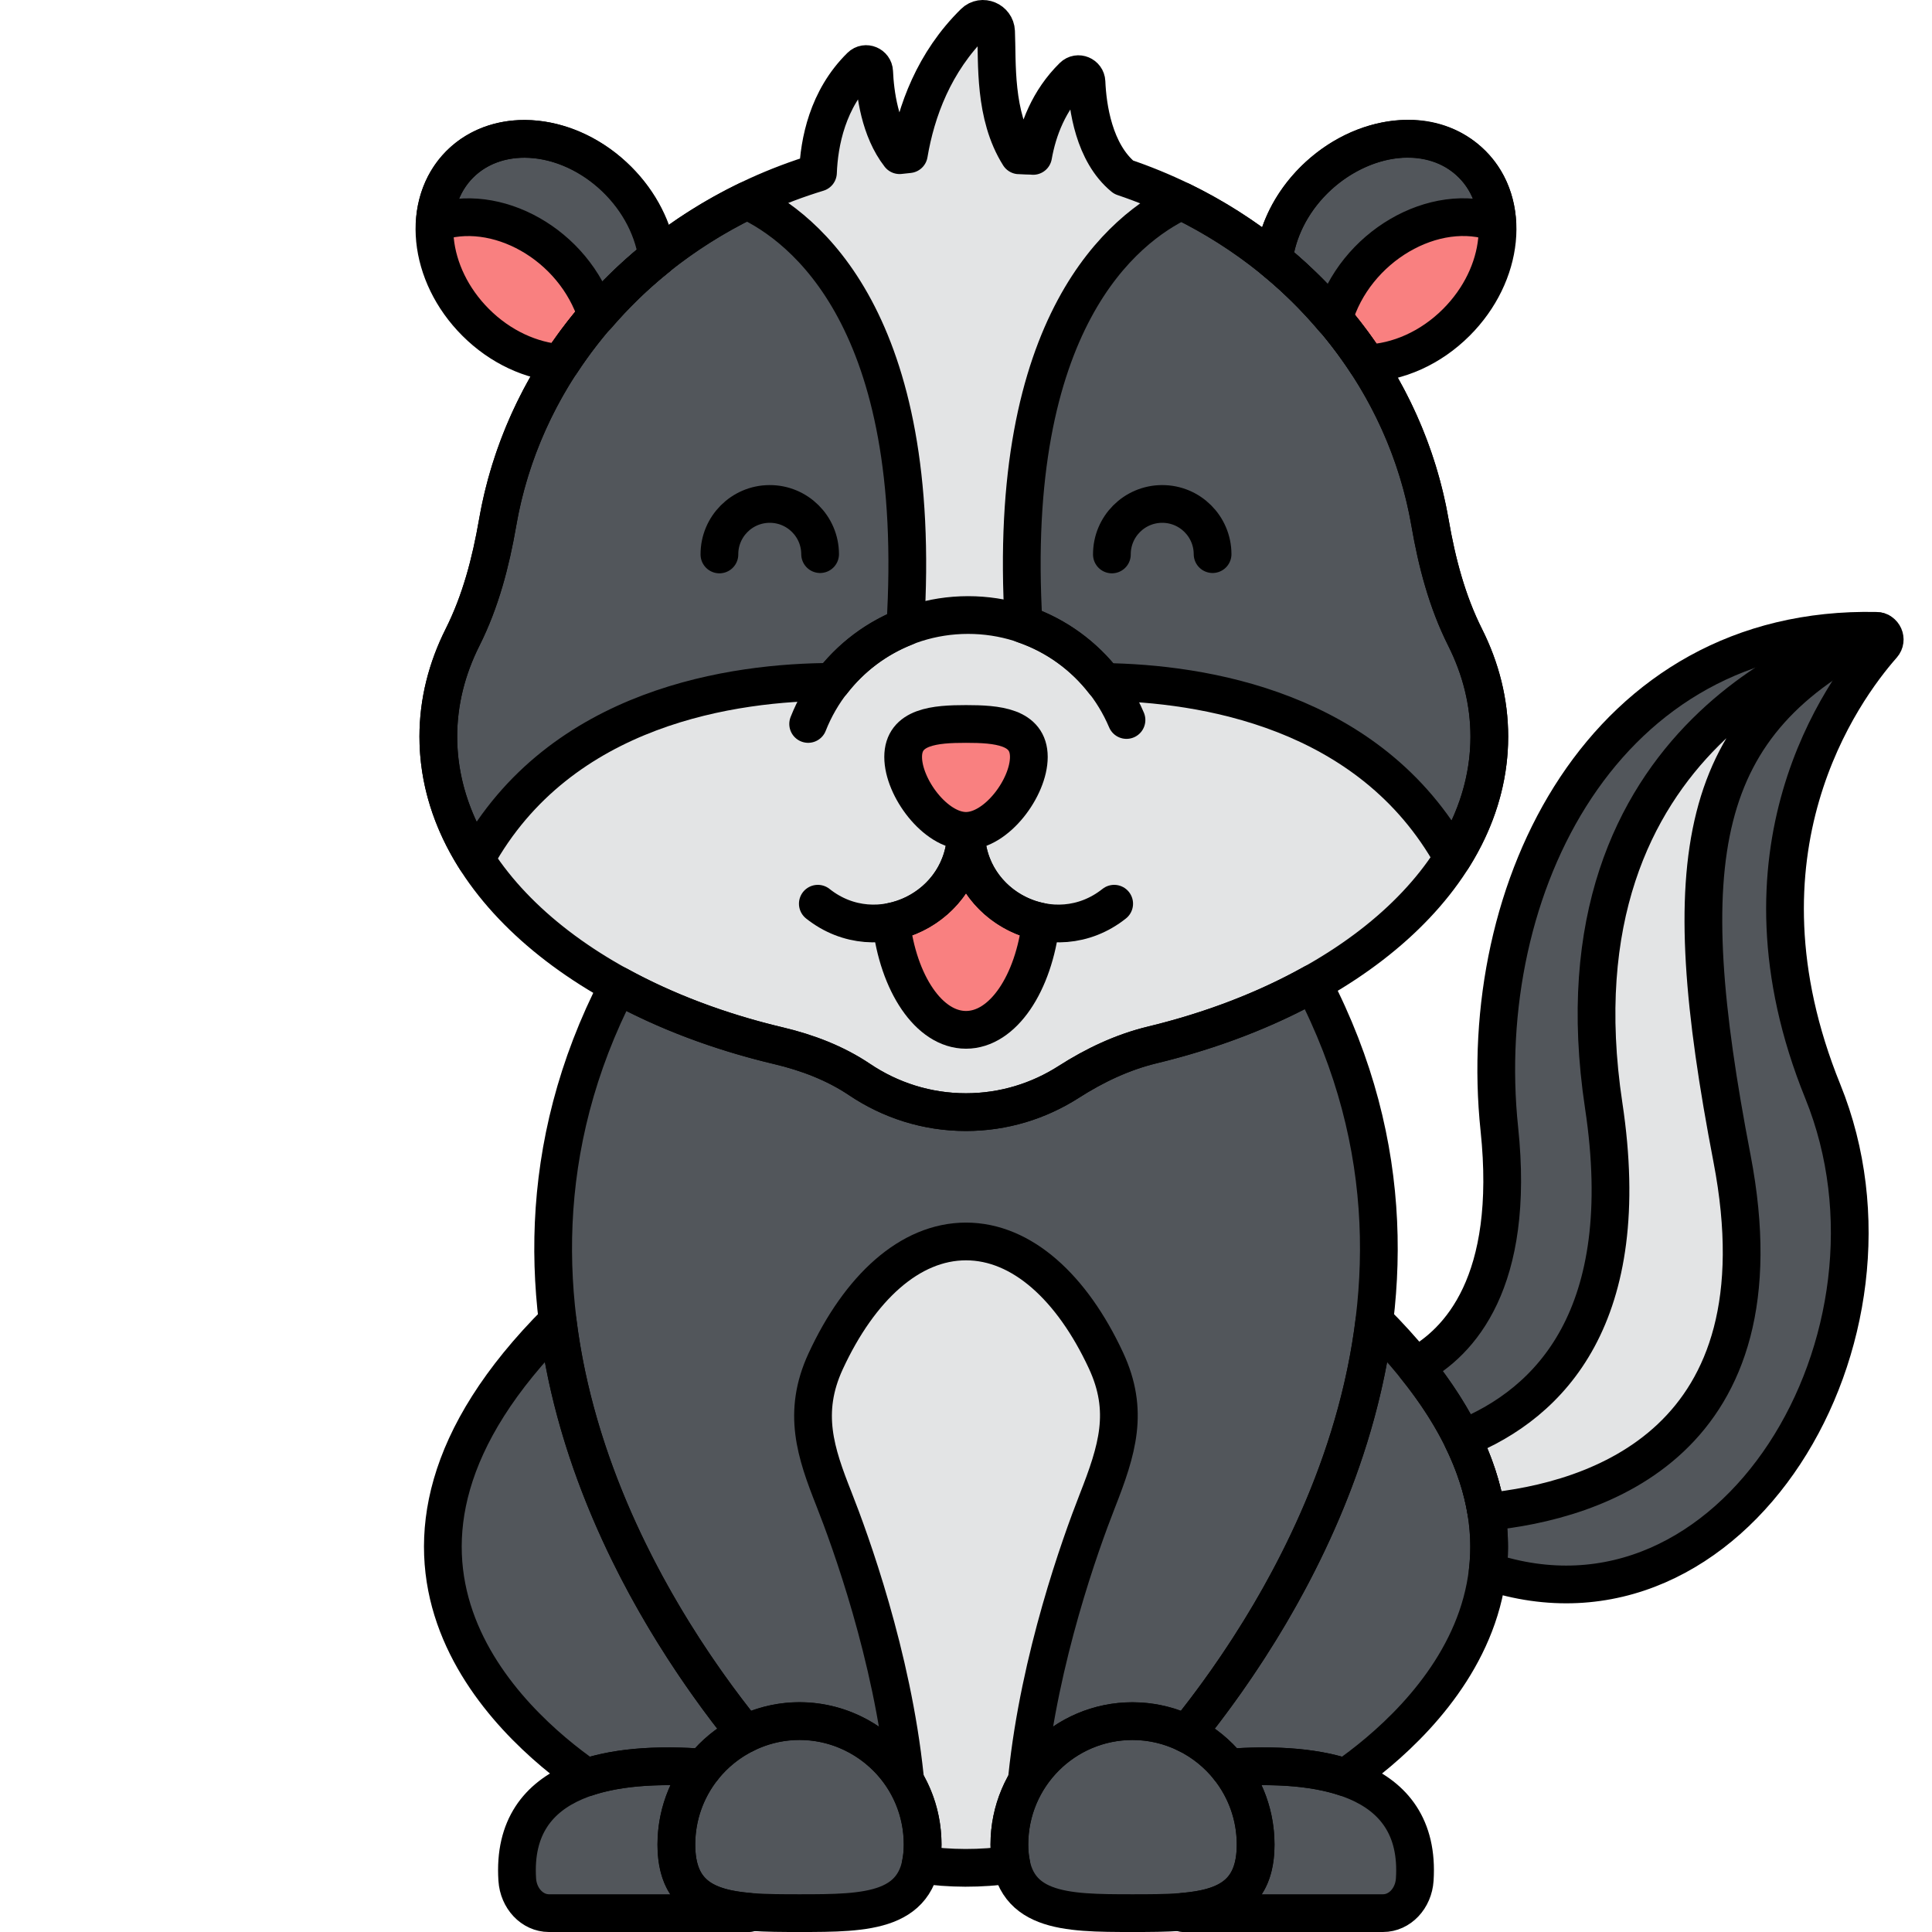 <?xml version="1.0" encoding="utf-8"?>
<!-- Generator: Adobe Illustrator 22.0.0, SVG Export Plug-In . SVG Version: 6.00 Build 0)  -->
<svg version="1.1" xmlns="http://www.w3.org/2000/svg" xmlns:xlink="http://www.w3.org/1999/xlink" x="0px" y="0px"
	 viewBox="0 0 256 256" style="enable-background:new 0 0 256 256;" xml:space="preserve">
<style type="text/css">
	.st0{fill:#F9BD55;}
	.st1{fill:#F4DBCE;}
	.st2{fill:#52565B;}
	.st3{fill:#FD605B;}
	.st4{fill:#F98080;}
	.st5{fill:#F9E63A;}
	.st6{fill:#039BE6;}
	.st7{fill:none;stroke:#000000;stroke-width:5;stroke-linecap:round;stroke-linejoin:round;stroke-miterlimit:10;}
	.st8{fill:#7D3D1A;}
	.st9{fill:#EAA250;}
	.st10{fill:#DD7F57;}
	.st11{fill:#FFC097;}
	.st12{fill:#F49667;}
	.st13{fill:#F89422;}
	.st14{fill:#E3E4E5;}
	.st15{fill:#6E7175;}
	.st16{fill:#46BAF9;}
	.st17{fill:#D9F3FF;}
	.st18{fill:#828487;}
	.st19{fill:#A8AEB2;}
	.st20{fill:#C9CDD1;}
	.st21{fill:#8CD8F9;}
	.st22{fill:#1AA7E5;}
	.st23{fill:#ACE7FC;}
	.st24{fill:#FFFFFF;}
	.st25{fill:#9E512B;}
	.st26{fill:#7ED5FC;}
	.st27{fill:#7CCC4E;}
	.st28{fill:#3AA03A;}
	.st29{fill:#FCB1B1;}
	.st30{fill:#F76E23;}
	.st31{fill:#C16A44;}
	.st32{fill:#B796EA;}
</style>
<g id="Layer_1">
</g>
<g id="Layer_2">
</g>
<g id="Layer_3">
</g>
<g id="Layer_4">
</g>
<g id="Layer_5">
</g>
<g id="Layer_6">
</g>
<g id="Layer_7">
</g>
<g id="Layer_8">
</g>
<g id="Layer_9">
</g>
<g id="Layer_10">
</g>
<g id="Layer_11">
</g>
<g id="Layer_12">
</g>
<g id="Layer_13">
</g>
<g id="Layer_14">
</g>
<g id="Layer_15">
</g>
<g id="Layer_16">
</g>
<g id="Layer_17">
</g>
<g id="Layer_18">
</g>
<g id="Layer_19">
</g>
<g id="Layer_20">
</g>
<g id="Layer_21">
</g>
<g id="Layer_22">
</g>
<g id="Layer_23">
</g>
<g id="Layer_24">
</g>
<g id="Layer_25">
</g>
<g id="Layer_26">
</g>
<g id="Layer_27">
</g>
<g id="Layer_28">
</g>
<g id="Layer_29">
</g>
<g id="Layer_30">
</g>
<g id="Layer_31">
</g>
<g id="Layer_32">
</g>
<g id="Layer_33">
</g>
<g id="Layer_34">
</g>
<g id="Layer_35">
</g>
<g id="Layer_36">
</g>
<g id="Layer_37">
</g>
<g id="Layer_38">
</g>
<g id="Layer_39">
</g>
<g id="Layer_40">
</g>
<g id="Layer_41">
</g>
<g id="Layer_42">
</g>
<g id="Layer_43">
</g>
<g id="Layer_44">
</g>
<g id="Layer_45">
</g>
<g id="Layer_46">
</g>
<g id="Layer_47">
</g>
<g id="Layer_48">
</g>
<g id="Layer_49">
</g>
<g id="Layer_50">
</g>
<g id="Layer_51">
</g>
<g id="Layer_52">
</g>
<g id="Layer_53">
</g>
<g id="Layer_54">
</g>
<g id="Layer_55">
</g>
<g id="Layer_56">
</g>
<g id="Layer_57">
</g>
<g id="Layer_58">
	<g>
		<path class="st2" d="M89.622,244.414c0-3.856,1.339-7.393,3.566-10.189l0,0c-11.43-0.858-25.558,0.856-24.649,14.835
			c0.162,2.498,1.992,4.441,4.203,4.441h26.491v-0.184C93.571,252.833,89.622,251.048,89.622,244.414z"/>
		<path class="st2" d="M162.812,234.225c2.227,2.796,3.566,6.333,3.566,10.189c0,6.634-3.948,8.419-9.611,8.902v0.184h26.491
			c2.21,0,4.04-1.943,4.203-4.441C188.37,235.081,174.242,233.367,162.812,234.225z"/>
		<path class="st2" d="M152.69,138.457c-3.957,0.956-7.653,2.708-11.081,4.904c-3.955,2.534-8.619,4.001-13.62,4.001
			c-5.203,0-10.04-1.591-14.093-4.318c-3.236-2.177-6.934-3.577-10.729-4.476c-7.867-1.863-15.048-4.6-21.262-8.015
			c-22.295,43.143,4.305,83.678,16.858,99.189c10.846-5.342,23.491,2.599,23.491,14.671c0,0.993-0.103,1.861-0.272,2.649
			c3.823,0.566,7.979,0.6,12.037,0c-0.169-0.788-0.272-1.656-0.272-2.649c0-9.033,7.305-16.355,16.315-16.355
			c2.579,0,5.008,0.616,7.176,1.684c12.577-15.541,39.256-56.205,16.726-99.442C167.762,133.767,160.575,136.552,152.69,138.457z"/>
		<path class="st14" d="M128,164.5c-7.439,0-14.104,6.158-18.597,15.878c-3.141,6.796-1.327,12.112,1.095,18.243
			c2.16,5.469,7.727,20.747,9.398,36.805v0.507c1.481,2.434,2.358,5.313,2.358,8.481c0,0.993-0.103,1.861-0.272,2.649
			c3.823,0.566,7.979,0.6,12.037,0c-0.169-0.788-0.272-1.656-0.272-2.649c0-3.169,0.914-6.117,2.47-8.623l-0.112-0.365
			c1.643-15.781,7.047-30.808,9.283-36.512c2.668-6.808,4.282-11.938,1.15-18.664C142.046,170.604,135.407,164.5,128,164.5z"/>
		<g>
			<path class="st2" d="M166.378,244.414c0,9.033-7.305,9.086-16.315,9.086s-16.315-0.053-16.315-9.086s7.305-16.355,16.315-16.355
				S166.378,235.381,166.378,244.414z"/>
			<path class="st2" d="M122.253,244.414c0,9.033-7.305,9.086-16.315,9.086s-16.315-0.053-16.315-9.086s7.305-16.355,16.315-16.355
				S122.253,235.381,122.253,244.414z"/>
		</g>
		<path class="st2" d="M182.114,175.048c-2.124,17.178-9.506,32.214-16.506,43.103c-0.006,0.009-0.012,0.018-0.018,0.028
			c-2.578,4.008-5.411,7.93-8.352,11.565c2.175,1.071,4.078,2.603,5.575,4.484c5.146-0.386,10.836-0.253,15.459,1.29
			C188.457,228.42,213.322,206.233,182.114,175.048z"/>
		<path class="st2" d="M98.762,229.743L98.762,229.743L98.762,229.743c-3.223-3.983-6.429-8.447-9.402-13.224
			c-0.005-0.008-0.01-0.017-0.016-0.025c-6.675-10.734-13.441-25.124-15.459-41.446c-31.209,31.185-6.343,53.373,3.842,60.469
			c4.623-1.543,10.313-1.675,15.459-1.29C94.684,232.346,96.588,230.814,98.762,229.743z"/>
		<path class="st2" d="M248.606,83.591c-36.144-0.773-53.29,34.087-49.932,66.028c2.127,20.23-5.229,28.247-11.145,31.425
			c8.247,10.226,10.515,19.36,9.6,27.158c32.549,10.863,57.54-31.201,44.401-63.584c-12.893-31.777,2.554-53.049,7.918-59.127
			C250.094,84.759,249.582,83.612,248.606,83.591z"/>
		<path class="st14" d="M248.925,83.645c-5.188,1.38-43.892,13.385-36.425,62.855c4.212,27.901-7.097,39.448-18.752,44.13
			c1.666,3.39,2.69,6.632,3.19,9.712c14.486-1.407,39.811-9.149,32.562-46.842c-7.624-39.646-5.021-57.786,19.577-69.788
			C249.027,83.689,248.98,83.661,248.925,83.645z"/>
		<path class="st14" d="M194.127,84.435c-2.381-4.74-3.734-9.927-4.641-15.17c-3.677-21.26-19.525-38.68-40.615-45.789
			c-3.941-3.24-4.766-9.321-4.906-12.621c-0.038-0.907-1.136-1.371-1.783-0.735c-3.226,3.169-4.675,7.092-5.287,10.539
			c-0.173-0.024-1.682-0.056-1.856-0.078c-3.368-5.343-2.876-12.241-3.053-16.408c-0.063-1.474-1.847-2.229-2.899-1.195
			c-5.342,5.248-7.698,11.774-8.659,17.452l-1.228,0.132c-2.632-3.375-3.247-8.227-3.367-11.046
			c-0.038-0.907-1.136-1.371-1.783-0.735c-4.421,4.343-5.509,10.094-5.664,14.097C86.382,29.573,69.72,47.391,65.936,69.265
			c-0.907,5.243-2.26,10.431-4.641,15.17c-2.088,4.157-3.216,8.581-3.216,13.171c0,18.739,18.742,34.725,45.087,40.962
			c3.796,0.899,7.493,2.299,10.729,4.476c4.054,2.727,8.89,4.318,14.093,4.318c5.001,0,9.665-1.467,13.62-4.001
			c3.428-2.197,7.124-3.949,11.081-4.904c26.115-6.31,44.653-22.216,44.653-40.851C197.343,93.016,196.215,88.592,194.127,84.435z"
			/>
		<path class="st2" d="M189.486,69.265c-3.217-18.597-15.748-34.254-32.95-42.645c-7.563,3.584-23.308,15.912-20.898,56.112
			c4.263,1.456,7.948,4.136,10.649,7.628c12.965,0.179,35.248,3.577,46.199,23.316c3.129-4.975,4.857-10.394,4.857-16.069
			c0-4.59-1.128-9.015-3.216-13.171C191.746,79.695,190.393,74.508,189.486,69.265z"/>
		<path class="st2" d="M98.98,26.574c-17.25,8.381-29.821,24.06-33.043,42.69c-0.907,5.243-2.26,10.431-4.641,15.17
			c-2.088,4.157-3.216,8.581-3.216,13.171c0,5.739,1.765,11.218,4.962,16.24c11.192-20.381,34.411-23.47,47.242-23.496
			c2.493-3.219,5.82-5.747,9.668-7.262C122.486,42.435,106.526,30.11,98.98,26.574z"/>
		<path class="st4" d="M181.13,48.15c4.072-0.151,8.399-1.991,11.844-5.436c6.364-6.364,7.302-15.745,2.095-20.952
			c-5.207-5.207-14.588-4.269-20.952,2.095c-3.091,3.091-4.89,6.892-5.339,10.581C173.605,38.38,177.776,43.004,181.13,48.15z"/>
		<path class="st4" d="M74.332,48.122c3.467-5.311,7.802-10.067,12.83-14.088c-0.528-3.562-2.301-7.199-5.279-10.176
			c-6.364-6.364-15.745-7.302-20.952-2.095c-5.207,5.207-4.269,14.588,2.095,20.952C66.319,46.008,70.419,47.835,74.332,48.122z"/>
		<path class="st2" d="M198.398,29.558c-0.162-2.958-1.245-5.713-3.328-7.796c-8.305-8.305-24.71-0.31-26.29,12.677
			c2.904,2.372,5.537,5.017,7.931,7.849C179.457,32.7,190.098,26.503,198.398,29.558z"/>
		<path class="st2" d="M87.102,34.085c-1.249-8.629-9.332-15.636-17.575-15.687c-6.598-0.014-11.552,4.494-11.924,11.144
			c8.04-2.913,18.492,2.808,21.48,12.335C81.507,39.061,84.171,36.436,87.102,34.085z"/>
		<path class="st4" d="M136.327,100.3c0,4.058-4.269,9.796-8.327,9.796c-4.058,0-8.327-5.738-8.327-9.796s4.269-4.37,8.327-4.37
			C132.058,95.93,136.327,96.243,136.327,100.3z"/>
		<path class="st4" d="M128,110.14c0,6.32-4.568,10.949-9.928,12.001c0.939,8.167,5.023,14.318,9.928,14.318
			c4.905,0,8.989-6.151,9.928-14.318C132.568,121.088,128,116.459,128,110.14z"/>
		<path class="st7" d="M181.13,48.15c4.072-0.151,8.399-1.991,11.844-5.436c6.364-6.364,7.302-15.745,2.095-20.952
			c-5.207-5.207-14.588-4.269-20.952,2.095c-3.091,3.091-4.89,6.892-5.339,10.581C173.605,38.38,177.776,43.004,181.13,48.15z"/>
		<path class="st7" d="M74.332,48.122c3.467-5.311,7.802-10.067,12.83-14.088c-0.528-3.562-2.301-7.199-5.279-10.176
			c-6.364-6.364-15.745-7.302-20.952-2.095c-5.207,5.207-4.269,14.588,2.095,20.952C66.319,46.008,70.419,47.835,74.332,48.122z"/>
		<path class="st7" d="M108.366,119.747c7.921,6.299,19.634,0.512,19.634-9.608v0.826"/>
		<path class="st7" d="M147.634,119.747c-7.921,6.299-19.634,0.512-19.634-9.608v0.826"/>
		<path class="st7" d="M107.084,95.927c3.328-8.452,11.564-14.433,21.198-14.433c9.433,0,17.527,5.735,20.984,13.909"/>
		<path class="st7" d="M194.127,84.435c-2.381-4.74-3.734-9.927-4.641-15.17c-3.677-21.26-19.525-38.68-40.615-45.789
			c-3.941-3.24-4.766-9.321-4.906-12.621c-0.038-0.907-1.136-1.371-1.783-0.735c-3.226,3.169-4.675,7.092-5.287,10.539
			c-0.173-0.024-1.682-0.056-1.856-0.078c-3.368-5.343-2.876-12.241-3.053-16.408c-0.063-1.474-1.847-2.229-2.899-1.195
			c-5.342,5.248-7.698,11.774-8.659,17.452l-1.228,0.132c-2.632-3.375-3.247-8.227-3.367-11.046
			c-0.038-0.907-1.136-1.371-1.783-0.735c-4.421,4.343-5.509,10.094-5.664,14.097C86.382,29.573,69.72,47.391,65.936,69.265
			c-0.907,5.243-2.26,10.431-4.641,15.17c-2.088,4.157-3.216,8.581-3.216,13.171c0,18.739,18.742,34.725,45.087,40.962
			c3.796,0.899,7.493,2.299,10.729,4.476c4.054,2.727,8.89,4.318,14.093,4.318c5.001,0,9.665-1.467,13.62-4.001
			c3.428-2.197,7.124-3.949,11.081-4.904c26.115-6.31,44.653-22.216,44.653-40.851C197.343,93.016,196.215,88.592,194.127,84.435z"
			/>
		<path class="st7" d="M95.326,73.468c-0.012-3.685,2.965-6.681,6.65-6.693s6.681,2.965,6.693,6.65"/>
		<path class="st7" d="M147.331,73.468c-0.012-3.685,2.965-6.681,6.65-6.693c3.684-0.012,6.681,2.965,6.693,6.65"/>
		<path class="st7" d="M166.378,244.414c0,9.033-7.305,9.086-16.315,9.086s-16.315-0.053-16.315-9.086s7.305-16.355,16.315-16.355
			S166.378,235.381,166.378,244.414z"/>
		<path class="st7" d="M122.253,244.414c0,9.033-7.305,9.086-16.315,9.086s-16.315-0.053-16.315-9.086s7.305-16.355,16.315-16.355
			S122.253,235.381,122.253,244.414z"/>
		<path class="st7" d="M182.114,175.048c-2.124,17.178-9.506,32.214-16.506,43.103c-0.006,0.009-0.012,0.018-0.018,0.028
			c-2.578,4.008-5.411,7.93-8.352,11.565c2.175,1.071,4.078,2.603,5.575,4.484c5.146-0.386,10.836-0.253,15.459,1.29
			C188.457,228.42,213.322,206.233,182.114,175.048z"/>
		<path class="st7" d="M98.762,229.743L98.762,229.743L98.762,229.743c-3.223-3.983-6.429-8.447-9.402-13.224
			c-0.005-0.008-0.01-0.017-0.016-0.025c-6.675-10.734-13.441-25.124-15.459-41.446c-31.209,31.185-6.343,53.373,3.842,60.469
			c4.623-1.543,10.313-1.675,15.459-1.29C94.684,232.346,96.588,230.814,98.762,229.743z"/>
		<path class="st7" d="M152.69,138.457c-3.957,0.956-7.653,2.708-11.081,4.904c-3.955,2.534-8.619,4.001-13.62,4.001
			c-5.203,0-10.04-1.591-14.093-4.318c-3.236-2.177-6.934-3.577-10.729-4.476c-7.867-1.863-15.048-4.6-21.262-8.015
			c-22.295,43.143,4.305,83.678,16.858,99.189c10.846-5.342,23.491,2.599,23.491,14.671c0,0.993-0.103,1.861-0.272,2.649
			c3.823,0.566,7.979,0.6,12.037,0c-0.169-0.788-0.272-1.656-0.272-2.649c0-9.033,7.305-16.355,16.315-16.355
			c2.579,0,5.008,0.616,7.176,1.684c12.577-15.541,39.256-56.205,16.726-99.442C167.762,133.767,160.575,136.552,152.69,138.457z"/>
		<path class="st7" d="M248.606,83.591c-36.144-0.773-53.29,34.087-49.932,66.028c2.127,20.23-5.229,28.247-11.145,31.425
			c8.247,10.226,10.515,19.36,9.6,27.158c32.549,10.863,57.54-31.201,44.401-63.584c-12.893-31.777,2.554-53.049,7.918-59.127
			C250.094,84.759,249.582,83.612,248.606,83.591z"/>
		<path class="st7" d="M198.398,29.558c-0.162-2.958-1.245-5.713-3.328-7.796c-8.305-8.305-24.71-0.31-26.29,12.677
			c2.904,2.372,5.537,5.017,7.931,7.849C179.457,32.7,190.098,26.503,198.398,29.558z"/>
		<path class="st7" d="M87.102,34.085c-1.249-8.629-9.332-15.636-17.575-15.687c-6.598-0.014-11.552,4.494-11.924,11.144
			c8.04-2.913,18.492,2.808,21.48,12.335C81.507,39.061,84.171,36.436,87.102,34.085z"/>
		<path class="st7" d="M189.486,69.265c-3.217-18.597-15.748-34.254-32.95-42.645c-7.563,3.584-23.308,15.912-20.898,56.112
			c4.263,1.456,7.948,4.136,10.649,7.628c12.965,0.179,35.248,3.577,46.199,23.316c3.129-4.975,4.857-10.394,4.857-16.069
			c0-4.59-1.128-9.015-3.216-13.171C191.746,79.695,190.393,74.508,189.486,69.265z"/>
		<path class="st7" d="M98.98,26.574c-17.25,8.381-29.821,24.06-33.043,42.69c-0.907,5.243-2.26,10.431-4.641,15.17
			c-2.088,4.157-3.216,8.581-3.216,13.171c0,5.739,1.765,11.218,4.962,16.24c11.192-20.381,34.411-23.47,47.242-23.496
			c2.493-3.219,5.82-5.747,9.668-7.262C122.486,42.435,106.526,30.11,98.98,26.574z"/>
		<g>
			<path class="st7" d="M136.105,235.427c1.643-15.781,7.047-30.808,9.283-36.513c2.668-6.807,4.282-11.938,1.15-18.663
				C142.046,170.604,135.407,164.5,128,164.5c-7.439,0-14.104,6.158-18.597,15.878c-3.141,6.796-1.327,12.112,1.095,18.243
				c2.16,5.469,7.727,20.747,9.398,36.805"/>
		</g>
		<path class="st7" d="M136.327,100.3c0,4.058-4.269,9.796-8.327,9.796c-4.058,0-8.327-5.738-8.327-9.796s4.269-4.37,8.327-4.37
			C132.058,95.93,136.327,96.243,136.327,100.3z"/>
		<path class="st7" d="M128,110.14c0,6.32-4.568,10.949-9.928,12.001c0.939,8.167,5.023,14.318,9.928,14.318
			c4.905,0,8.989-6.151,9.928-14.318C132.568,121.088,128,116.459,128,110.14z"/>
		<path class="st7" d="M248.925,83.645c-5.188,1.38-43.892,13.385-36.425,62.855c4.212,27.901-7.097,39.448-18.752,44.13
			c1.666,3.39,2.69,6.632,3.19,9.712c14.486-1.407,39.811-9.149,32.562-46.842c-7.624-39.646-5.021-57.786,19.577-69.788
			C249.027,83.689,248.98,83.661,248.925,83.645z"/>
		<path class="st7" d="M162.812,234.225c2.227,2.796,3.566,6.333,3.566,10.189c0,6.634-3.948,8.419-9.611,8.902v0.184h26.491
			c2.21,0,4.04-1.943,4.203-4.441C188.37,235.081,174.242,233.367,162.812,234.225z"/>
		<path class="st7" d="M89.622,244.414c0-3.856,1.339-7.393,3.566-10.189l0,0c-11.43-0.858-25.558,0.856-24.649,14.835
			c0.162,2.498,1.992,4.441,4.203,4.441h26.491v-0.184C93.571,252.833,89.622,251.048,89.622,244.414z"/>
	</g>
</g>
<g id="Layer_59">
</g>
<g id="Layer_60">
</g>
<g id="Layer_61">
</g>
<g id="Layer_62">
</g>
<g id="Layer_63">
</g>
<g id="Layer_64">
</g>
<g id="Layer_65">
</g>
<g id="Layer_66">
</g>
<g id="Layer_67">
</g>
<g id="Layer_68">
</g>
<g id="Layer_69">
</g>
<g id="Layer_70">
</g>
<g id="Layer_71">
</g>
<g id="Layer_72">
</g>
<g id="Layer_73">
</g>
<g id="Layer_74">
</g>
<g id="Layer_75">
</g>
<g id="Layer_76">
</g>
<g id="Layer_77">
</g>
<g id="Layer_78">
</g>
<g id="Layer_79">
</g>
<g id="Layer_80">
</g>
<g id="Layer_81">
</g>
<g id="Layer_82">
</g>
<g id="Layer_83">
</g>
<g id="Layer_84">
</g>
<g id="Layer_85">
</g>
<g id="Layer_86">
</g>
<g id="Layer_87">
</g>
<g id="Layer_88">
</g>
<g id="Layer_89">
</g>
<g id="Layer_90">
</g>
<g id="Layer_91">
</g>
<g id="Layer_92">
</g>
<g id="Layer_93">
</g>
<g id="Layer_94">
</g>
<g id="Layer_95">
</g>
<g id="Layer_96">
</g>
<g id="Layer_97">
</g>
<g id="Layer_98">
</g>
<g id="Layer_99">
</g>
<g id="Layer_100">
</g>
</svg>
